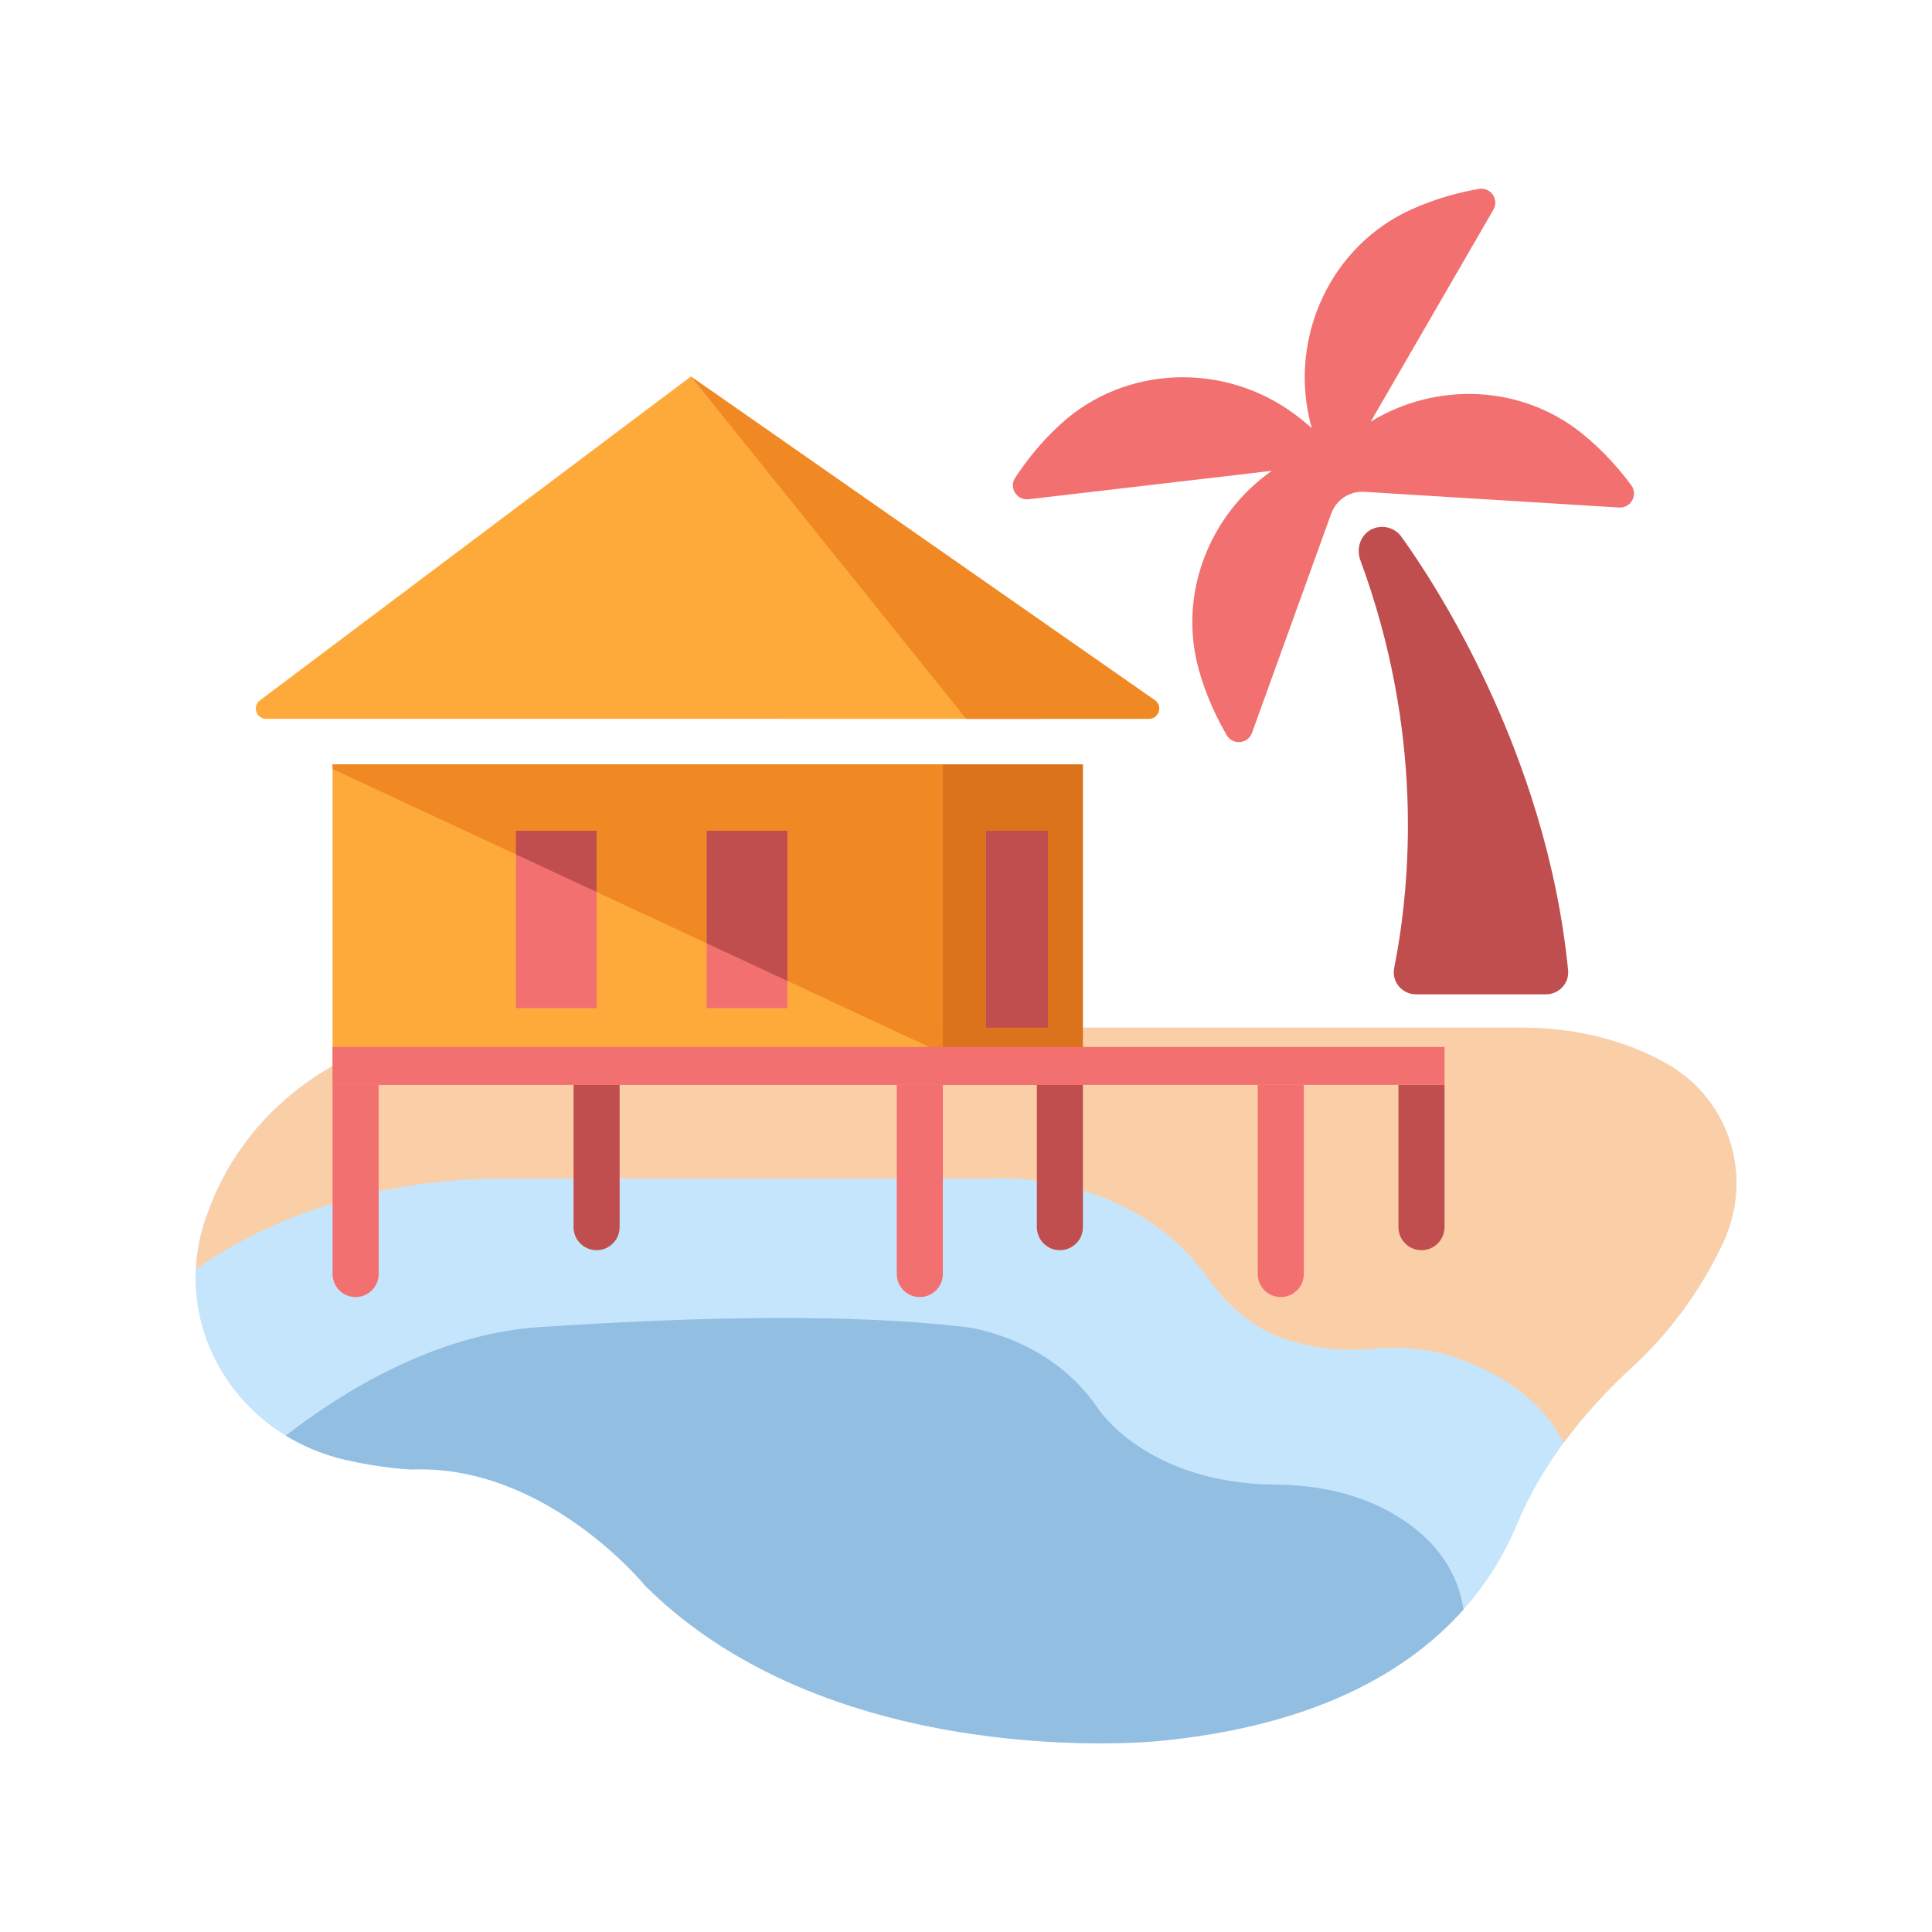 <svg xmlns="http://www.w3.org/2000/svg" width="512" height="512" enable-background="new 0 0 512 512" viewBox="0 0 512 512"><path fill="#C5E5FC" d="M127.096,272.34H402.99c10.232,0,20.448,1.651,29.942,5.379c2.985,1.171,6.042,2.588,9.009,4.301
	c16.65,9.61,22.753,30.046,14.721,47.223c-4.502,9.628-12.016,21.946-24.131,33.065c-12.938,11.874-23.912,25.794-30.6,41.853
	c-9.17,22.018-33.061,51.455-95.295,57.257c0,0-85.421,8.702-135.622-41.138c0,0-26.321-32.437-62.215-30.854
	c0,0-7.409-0.311-17.188-2.533c-29.908-6.801-46.879-36.87-36.934-64.453l0.489-1.355C65.68,291.931,94.589,272.34,127.096,272.34z"/><path fill="#FACFA8" d="M441.941,282.02c-2.967-1.713-6.023-3.13-9.009-4.302c-9.494-3.727-19.71-5.378-29.942-5.378H127.096
	c-32.507,0-61.416,19.591-71.928,48.743l-0.489,1.356c-1.664,4.613-2.511,9.293-2.733,13.926
	c10.821-7.771,38.646-24.063,81.95-24.063c56.837,0,129.239,0,129.239,0s36.299-2.729,57.252,26.766
	c5.018,7.063,11.711,12.893,19.899,15.721c6.026,2.08,13.731,3.465,23.067,2.676c7.008-0.593,14.098-0.275,20.809,1.825
	c10.097,3.161,23.305,9.707,30.254,23.044c5.309-7.225,11.442-13.902,18.115-20.025c12.115-11.12,19.629-23.438,24.131-33.066
	C464.694,312.065,458.592,291.63,441.941,282.02z"/><path fill="#92BEE2" d="M387.863,426.512c-2.118-13.417-11.34-21.563-20.644-26.428c-8.946-4.679-19.05-6.563-29.146-6.641
	c-34.23-0.264-47.058-20.13-47.058-20.13C278.138,354.146,256,351.699,256,351.699c-30.008-3.578-70.159-2.861-113.088,0
	c-28.209,1.881-53.253,17.938-67.163,28.752c4.736,2.895,10.046,5.117,15.864,6.441c9.779,2.223,17.187,2.533,17.187,2.533
	c35.895-1.582,62.215,30.854,62.215,30.854c50.2,49.84,135.622,41.138,135.622,41.138
	C348.996,457.469,373.582,442.568,387.863,426.512z"/><path fill="#FEAA3A" d="M68.887,185.596l114.225-85.837l92.882,90.739H70.523C67.907,190.498,66.795,187.168,68.887,185.596z"/><path fill="#F08824" d="M183.112,99.759l122.931,85.781c2.186,1.525,1.105,4.958-1.56,4.958h-48.425L183.112,99.759z"/><rect width="161.727" height="84.954" x="88.135" y="202.554" fill="#FEAA3A"/><rect width="37.128" height="84.954" x="249.861" y="202.554" fill="#DB731D"/><rect width="16.406" height="52.174" x="261.313" y="220.166" fill="#C14E4E"/><path fill="#F27070" d="M94.24 343.732L94.24 343.732c-3.372 0-6.105-2.733-6.105-6.105v-50.119h12.211v50.119C100.346 340.999 97.612 343.732 94.24 343.732zM243.755 343.732L243.755 343.732c-3.372 0-6.105-2.733-6.105-6.105v-50.119h12.211v50.119C249.861 340.999 247.128 343.732 243.755 343.732zM339.416 343.732L339.416 343.732c-3.371 0-6.105-2.733-6.105-6.105v-50.119h12.212v50.119C345.522 340.999 342.789 343.732 339.416 343.732z"/><path fill="#C14E4E" d="M158.103 331.316L158.103 331.316c-3.372 0-6.106-2.733-6.106-6.105v-37.703h12.211v37.703C164.208 328.583 161.475 331.316 158.103 331.316zM280.883 331.316L280.883 331.316c-3.371 0-6.105-2.733-6.105-6.105v-37.703h12.212v37.703C286.989 328.583 284.256 331.316 280.883 331.316zM376.707 331.316L376.707 331.316c-3.372 0-6.105-2.733-6.105-6.105v-37.703h12.211v37.703C382.813 328.583 380.079 331.316 376.707 331.316z"/><polygon fill="#F08824" points="249.861 279.145 249.861 202.554 88.135 202.554 88.135 203.786"/><rect width="21.365" height="47.004" x="136.738" y="220.166" fill="#F27070"/><rect width="21.365" height="47.004" x="187.29" y="220.166" fill="#F27070"/><polygon fill="#C14E4E" points="136.738 226.434 158.103 236.388 158.103 220.166 136.738 220.166"/><polygon fill="#C14E4E" points="187.29 249.988 208.654 259.943 208.654 220.166 187.29 220.166"/><path fill="#F27070" d="M429.063,134.499c3.133,0.193,5.109-3.35,3.252-5.879c-2.847-3.876-7.173-8.98-12.988-13.685
	c-16.119-13.042-38.734-13.815-56.073-3.192l32.501-56.151c1.572-2.716-0.714-6.067-3.807-5.536
	c-4.74,0.814-11.239,2.405-18.045,5.505c-21.012,9.571-32.064,33.14-26.858,55.634c0.171,0.739,0.423,1.527,0.626,2.287
	c-1.578-1.378-3.148-2.661-4.697-3.803c-18.578-13.709-44.598-12.923-61.725,2.561c-5.548,5.016-9.588,10.349-12.218,14.376
	c-1.716,2.628,0.452,6.057,3.569,5.692l64.439-7.535c-16.635,11.695-24.904,32.758-19.335,52.732
	c2.009,7.204,4.976,13.202,7.403,17.353c1.584,2.709,5.621,2.302,6.688-0.649l20.994-58.106c1.321-3.656,4.895-6.004,8.775-5.765
	L429.063,134.499z"/><path fill="#C14E4E" d="M409.702,263.507c3.439,0,6.201-2.945,5.862-6.368c-5.766-58.362-36.2-103.85-44.195-114.919
	c-1.563-2.163-4.371-3.128-7.066-2.281c-3.459,1.088-5.063,5.085-3.809,8.488c16.803,45.529,13.462,85.488,8.982,108.098
	c-0.719,3.63,2.068,6.982,5.77,6.982H409.702z"/><rect width="132.951" height="10.045" x="249.861" y="277.463" fill="#F27070"/><rect width="161.727" height="10.045" x="88.135" y="277.463" fill="#F27070"/></svg>
